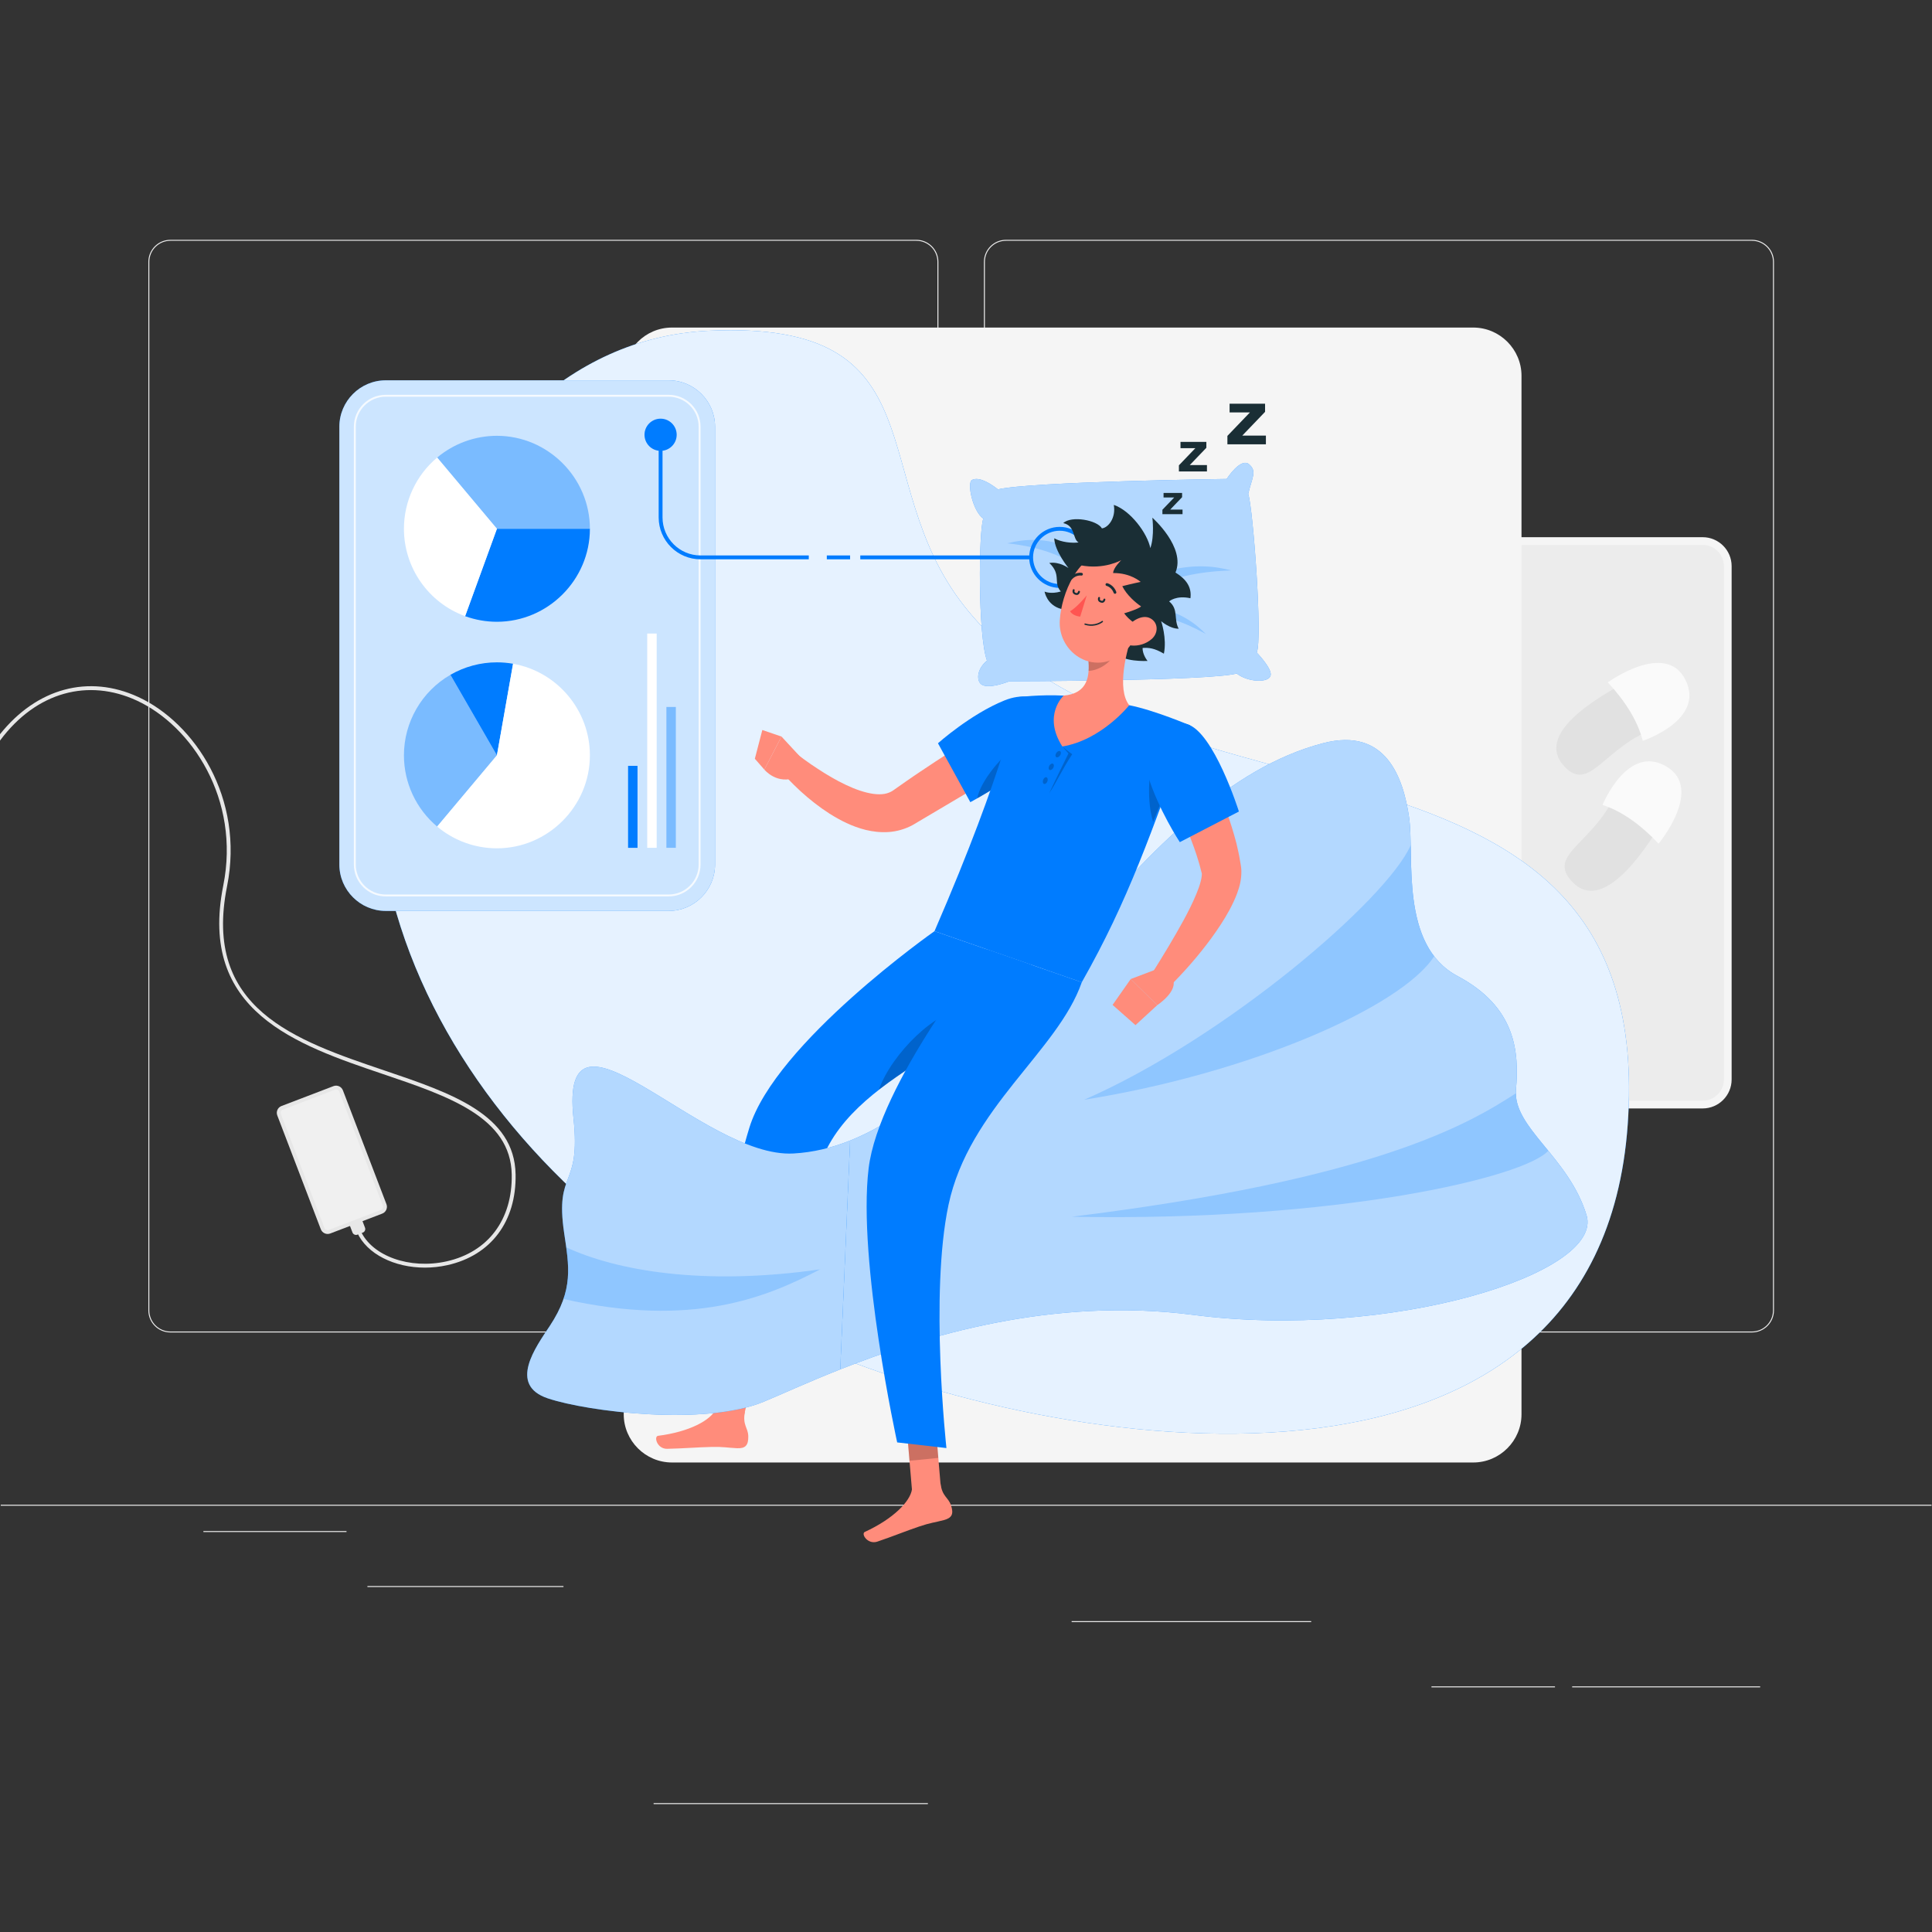 <?xml version="1.0" encoding="UTF-8" standalone="no"?>
<svg
   xmlns:dc="http://purl.org/dc/elements/1.1/"
   xmlns:cc="http://creativecommons.org/ns#"
   xmlns:rdf="http://www.w3.org/1999/02/22-rdf-syntax-ns#"
   xmlns:svg="http://www.w3.org/2000/svg"
   xmlns="http://www.w3.org/2000/svg"
   viewBox="0 0 666.667 666.667"
   height="666.667"
   width="666.667"
   xml:space="preserve"
   id="svg2"
   version="1.1"><rect x="0" y="0" width="666.667" height="666.667" fill="#333333" stroke="none"/><defs
     id="defs6"><clipPath
       id="clipPath32"
       clipPathUnits="userSpaceOnUse"><path
         id="path30"
         d="M 0,500 H 500 V 0 H 0 Z" /></clipPath><clipPath
       id="clipPath92"
       clipPathUnits="userSpaceOnUse"><path
         id="path90"
         d="M 0,500 H 500 V 0 H 0 Z" /></clipPath><clipPath
       id="clipPath104"
       clipPathUnits="userSpaceOnUse"><path
         id="path102"
         d="M 97.36,414.646 H 421.693 V 128.995 H 97.36 Z" /></clipPath><clipPath
       id="clipPath120"
       clipPathUnits="userSpaceOnUse"><path
         id="path118"
         d="M 0,500 H 500 V 0 H 0 Z" /></clipPath><clipPath
       id="clipPath132"
       clipPathUnits="userSpaceOnUse"><path
         id="path130"
         d="m 251.11,380.316 h 77.839 V 322.507 H 251.11 Z" /></clipPath><clipPath
       id="clipPath148"
       clipPathUnits="userSpaceOnUse"><path
         id="path146"
         d="m 260.746,360.366 h 19.817 v -7.329 h -19.817 z" /></clipPath><clipPath
       id="clipPath164"
       clipPathUnits="userSpaceOnUse"><path
         id="path162"
         d="m 298.882,353.523 h 19.853 v -5.069 h -19.853 z" /></clipPath><clipPath
       id="clipPath180"
       clipPathUnits="userSpaceOnUse"><path
         id="path178"
         d="m 297.431,343.374 h 14.727 v -7.375 h -14.727 z" /></clipPath><clipPath
       id="clipPath200"
       clipPathUnits="userSpaceOnUse"><path
         id="path198"
         d="M 217.503,308.553 H 410.964 V 145.645 H 217.503 Z" /></clipPath><clipPath
       id="clipPath216"
       clipPathUnits="userSpaceOnUse"><path
         id="path214"
         d="m 280.66,281.325 h 90.591 V 215.444 H 280.66 Z" /></clipPath><clipPath
       id="clipPath232"
       clipPathUnits="userSpaceOnUse"><path
         id="path230"
         d="M 277.458,217.097 H 400.786 V 185.052 H 277.458 Z" /></clipPath><clipPath
       id="clipPath268"
       clipPathUnits="userSpaceOnUse"><path
         id="path266"
         d="M 252.984,308.133 H 266.32 V 293.479 H 252.984 Z" /></clipPath><clipPath
       id="clipPath292"
       clipPathUnits="userSpaceOnUse"><path
         id="path290"
         d="m 186.91,148.253 h 8.404 v -7.234 h -8.404 z" /></clipPath><clipPath
       id="clipPath316"
       clipPathUnits="userSpaceOnUse"><path
         id="path314"
         d="m 234.944,127.805 h 7.956 v -5.823 h -7.956 z" /></clipPath><clipPath
       id="clipPath336"
       clipPathUnits="userSpaceOnUse"><path
         id="path334"
         d="m 297.444,302.827 h 4.589 v -15.465 h -4.589 z" /></clipPath><clipPath
       id="clipPath360"
       clipPathUnits="userSpaceOnUse"><path
         id="path358"
         d="m 273.222,305.722 h 1.409 v -1.655 h -1.409 z" /></clipPath><clipPath
       id="clipPath376"
       clipPathUnits="userSpaceOnUse"><path
         id="path374"
         d="m 271.454,302.47 h 1.362 v -1.693 h -1.362 z" /></clipPath><clipPath
       id="clipPath392"
       clipPathUnits="userSpaceOnUse"><path
         id="path390"
         d="m 269.945,298.935 h 1.272 v -1.762 h -1.272 z" /></clipPath><clipPath
       id="clipPath408"
       clipPathUnits="userSpaceOnUse"><path
         id="path406"
         d="m 271.585,306.889 h 5.973 V 294.75 h -5.973 z" /></clipPath><clipPath
       id="clipPath424"
       clipPathUnits="userSpaceOnUse"><path
         id="path422"
         d="m 281.714,333.919 h 6.98 v -7.447 h -6.98 z" /></clipPath><clipPath
       id="clipPath456"
       clipPathUnits="userSpaceOnUse"><path
         id="path454"
         d="m 227.498,238.633 h 24.383 v -20.621 h -24.383 z" /></clipPath><clipPath
       id="clipPath532"
       clipPathUnits="userSpaceOnUse"><path
         id="path530"
         d="m 136.474,224.018 h 83.586 v -90.17 h -83.586 z" /></clipPath><clipPath
       id="clipPath548"
       clipPathUnits="userSpaceOnUse"><path
         id="path546"
         d="m 145.877,177.231 h 66.418 v -16.415 h -66.418 z" /></clipPath><clipPath
       id="clipPath564"
       clipPathUnits="userSpaceOnUse"><path
         id="path562"
         d="M 0,500 H 500 V 0 H 0 Z" /></clipPath><clipPath
       id="clipPath576"
       clipPathUnits="userSpaceOnUse"><path
         id="path574"
         d="M 87.85,401.675 H 185.099 V 264.322 H 87.85 Z" /></clipPath><clipPath
       id="clipPath592"
       clipPathUnits="userSpaceOnUse"><path
         id="path590"
         d="M 91.6,397.925 H 181.349 V 268.072 H 91.6 Z" /></clipPath><clipPath
       id="clipPath624"
       clipPathUnits="userSpaceOnUse"><path
         id="path622"
         d="m 113.162,387.311 h 39.542 v -24.07 h -39.542 z" /></clipPath><clipPath
       id="clipPath648"
       clipPathUnits="userSpaceOnUse"><path
         id="path646"
         d="m 104.564,325.443 h 24.07 v -39.284 h -24.07 z" /></clipPath><clipPath
       id="clipPath672"
       clipPathUnits="userSpaceOnUse"><path
         id="path670"
         d="m 172.506,317.125 h 2.445 v -36.472 h -2.445 z" /></clipPath></defs><g
     transform="matrix(1.333,0,0,-1.333,0,666.667)"
     id="g10"><path
       id="path12"
       style="fill:#ececec;fill-opacity:1;fill-rule:nonzero;stroke:none"
       d="M 0.196,110.352 H 500 v 0.25 H 0.196 Z" /><path
       id="path14"
       style="fill:#ececec;fill-opacity:1;fill-rule:nonzero;stroke:none"
       d="m 52.655,103.541 h 37.041 v 0.25 H 52.655 Z" /><path
       id="path16"
       style="fill:#ececec;fill-opacity:1;fill-rule:nonzero;stroke:none"
       d="m 169.196,33.111 h 71 v 0.25 h -71 z" /><path
       id="path18"
       style="fill:#ececec;fill-opacity:1;fill-rule:nonzero;stroke:none"
       d="m 95.112,89.306 h 50.751 v 0.249 H 95.112 Z" /><path
       id="path20"
       style="fill:#ececec;fill-opacity:1;fill-rule:nonzero;stroke:none"
       d="m 406.975,63.334 h 48.667 v 0.249 h -48.667 z" /><path
       id="path22"
       style="fill:#ececec;fill-opacity:1;fill-rule:nonzero;stroke:none"
       d="m 370.557,63.334 h 31.971 v 0.249 h -31.971 z" /><path
       id="path24"
       style="fill:#ececec;fill-opacity:1;fill-rule:nonzero;stroke:none"
       d="m 277.41,80.222 h 62.009 v 0.25 H 277.41 Z" /><g
       id="g26"><g
         clip-path="url(#clipPath32)"
         id="g28"><g
           transform="translate(44.111,437.797)"
           id="g34"><path
             id="path36"
             style="fill:#ececec;fill-opacity:1;fill-rule:nonzero;stroke:none"
             d="m 0,0 c -3.01,0 -5.458,-2.448 -5.458,-5.458 v -271.431 c 0,-3.01 2.448,-5.458 5.458,-5.458 h 193.099 c 3.008,0 5.457,2.448 5.457,5.458 V -5.458 c 0,3.01 -2.449,5.458 -5.457,5.458 z M 193.099,-282.597 H 0 c -3.147,0 -5.708,2.56 -5.708,5.708 V -5.458 c 0,3.147 2.561,5.708 5.708,5.708 h 193.099 c 3.146,0 5.707,-2.561 5.707,-5.708 v -271.431 c 0,-3.148 -2.561,-5.708 -5.707,-5.708" /></g><g
           transform="translate(260.408,437.797)"
           id="g38"><path
             id="path40"
             style="fill:#ececec;fill-opacity:1;fill-rule:nonzero;stroke:none"
             d="m 0,0 c -3.009,0 -5.457,-2.448 -5.457,-5.458 v -271.431 c 0,-3.01 2.448,-5.458 5.457,-5.458 h 193.099 c 3.009,0 5.458,2.448 5.458,5.458 V -5.458 c 0,3.01 -2.449,5.458 -5.458,5.458 z M 193.099,-282.597 H 0 c -3.146,0 -5.707,2.56 -5.707,5.708 V -5.458 c 0,3.147 2.561,5.708 5.707,5.708 h 193.099 c 3.147,0 5.708,-2.561 5.708,-5.708 v -271.431 c 0,-3.148 -2.561,-5.708 -5.708,-5.708" /></g><g
           transform="translate(440.763,214.188)"
           id="g42"><path
             id="path44"
             style="fill:#ececec;fill-opacity:1;fill-rule:nonzero;stroke:none"
             d="m 0,0 h -113.559 c -3.572,0 -6.495,2.922 -6.495,6.494 v 132.888 c 0,3.572 2.923,6.494 6.495,6.494 H 0 c 3.572,0 6.494,-2.922 6.494,-6.494 V 6.494 C 6.494,2.922 3.572,0 0,0" /></g><g
           transform="translate(327.203,359.065)"
           id="g46"><path
             id="path48"
             style="fill:#f5f5f5;fill-opacity:1;fill-rule:nonzero;stroke:none"
             d="m 0,0 c -3.029,0 -5.494,-2.465 -5.494,-5.494 v -132.888 c 0,-3.03 2.465,-5.494 5.494,-5.494 h 113.559 c 3.03,0 5.495,2.464 5.495,5.494 V -5.494 c 0,3.029 -2.465,5.494 -5.495,5.494 z M 113.559,-145.876 H 0 c -4.132,0 -7.494,3.361 -7.494,7.494 V -5.494 C -7.494,-1.362 -4.132,2 0,2 h 113.559 c 4.133,0 7.495,-3.362 7.495,-7.494 v -132.888 c 0,-4.133 -3.362,-7.494 -7.495,-7.494" /></g><g
           transform="translate(85.489,180.818)"
           id="g50"><path
             id="path52"
             style="fill:#e7e7e7;fill-opacity:1;fill-rule:nonzero;stroke:none"
             d="m 0,0 13.46,5.147 c 0.97,0.372 1.46,1.469 1.089,2.439 L 3.277,37.061 c -0.371,0.97 -1.468,1.46 -2.439,1.089 l -13.459,-5.148 c -0.971,-0.371 -1.461,-1.468 -1.09,-2.439 L -2.439,1.09 C -2.068,0.119 -0.97,-0.371 0,0" /></g><g
           transform="translate(92.515,180.513)"
           id="g54"><path
             id="path56"
             style="fill:#e7e7e7;fill-opacity:1;fill-rule:nonzero;stroke:none"
             d="M 0,0 1.403,0.537 C 1.909,0.73 2.164,1.302 1.971,1.808 L 0.501,5.651 C 0.307,6.157 -0.264,6.413 -0.77,6.219 L -2.173,5.683 C -2.679,5.489 -2.934,4.917 -2.741,4.412 l 1.47,-3.844 C -1.077,0.062 -0.506,-0.193 0,0" /></g><g
           transform="translate(84.92,181.7)"
           id="g58"><path
             id="path60"
             style="fill:#f0f0f0;fill-opacity:1;fill-rule:nonzero;stroke:none"
             d="m 0,0 c 0.072,0.008 0.143,0.025 0.211,0.052 l 13.46,5.147 c 0.458,0.176 0.688,0.69 0.513,1.148 L 2.912,35.821 C 2.768,36.195 2.375,36.433 1.975,36.386 1.903,36.377 1.833,36.36 1.764,36.333 l -13.46,-5.147 c -0.458,-0.175 -0.687,-0.69 -0.513,-1.148 L -0.937,0.565 C -0.793,0.19 -0.4,-0.047 0,0" /></g><g
           transform="translate(99.52,223.016)"
           id="g62"><path
             id="path64"
             style="fill:#e7e7e7;fill-opacity:1;fill-rule:nonzero;stroke:none"
             d="m 0,0 c -23.155,7.838 -47.099,15.944 -40.746,47.667 4.576,22.851 -8.421,42.307 -22.972,49.012 -12.881,5.937 -26.262,2.289 -35.803,-9.637 v -1.643 c 9.473,12.748 22.951,16.101 35.384,10.372 14.204,-6.545 26.887,-25.56 22.411,-47.907 -6.526,-32.586 18.939,-41.206 41.405,-48.811 16.977,-5.747 33.013,-11.176 33.27,-25.987 0.202,-11.666 -6.097,-20.068 -16.851,-22.475 -9.531,-2.131 -19.313,1.347 -22.273,7.922 l -0.912,-0.41 c 2.531,-5.623 9.672,-9.134 17.56,-9.134 1.922,0 3.888,0.209 5.843,0.646 11.252,2.518 17.844,11.292 17.633,23.468 C 33.68,-11.401 17.32,-5.863 0,0" /></g><g
           transform="translate(381.373,121.539)"
           id="g66"><path
             id="path68"
             style="fill:#f5f5f5;fill-opacity:1;fill-rule:nonzero;stroke:none"
             d="m 0,0 h -207.425 c -6.869,0 -12.49,5.62 -12.49,12.49 v 268.814 c 0,6.87 5.621,12.49 12.49,12.49 H 0 c 6.869,0 12.49,-5.62 12.49,-12.49 V 12.49 C 12.49,5.62 6.869,0 0,0" /></g><g
           transform="translate(423.277,324.728)"
           id="g70"><path
             id="path72"
             style="fill:#e1e1e1;fill-opacity:1;fill-rule:nonzero;stroke:none"
             d="m 0,0 c -11.77,-5.825 -25.401,-14.934 -18.581,-22.706 6.82,-7.772 10.452,5.105 24.346,9.753 C 11.949,-10.884 8.207,4.061 0,0" /></g><g
           transform="translate(416.212,323.487)"
           id="g74"><path
             id="path76"
             style="fill:#fafafa;fill-opacity:1;fill-rule:nonzero;stroke:none"
             d="m 0,0 c 4.591,-4.977 7.735,-10.017 9.046,-15.136 0,0 16.167,5.334 11.082,15.706 C 15.042,10.942 0,0 0,0" /></g><g
           transform="translate(431.055,288.707)"
           id="g78"><path
             id="path80"
             style="fill:#e1e1e1;fill-opacity:1;fill-rule:nonzero;stroke:none"
             d="m 0,0 c -6.586,-11.361 -16.572,-24.363 -23.879,-17.047 -7.306,7.316 5.782,10.093 11.333,23.651 C -10.075,12.639 4.592,7.922 0,0" /></g><g
           transform="translate(429.351,281.739)"
           id="g82"><path
             id="path84"
             style="fill:#fafafa;fill-opacity:1;fill-rule:nonzero;stroke:none"
             d="m 0,0 c -4.664,4.908 -9.486,8.378 -14.509,10.022 0,0 6.387,15.781 16.402,10.025 C 11.908,14.29 0,0 0,0" /></g></g></g><g
       id="g86"><g
         clip-path="url(#clipPath92)"
         id="g88"><g
           transform="translate(249.68,343.14)"
           id="g94"><path
             id="path96"
             style="fill:#007cff;fill-opacity:1;fill-rule:nonzero;stroke:none"
             d="m 0,0 c 49.142,-62.176 179.516,-23.563 171.674,-134.158 -7.513,-105.966 -146.459,-86.059 -213.615,-56.228 -77.861,34.587 -134.301,113.921 -100.254,197.633 13.149,32.33 38.308,62.433 76.202,64.132 C -5.45,74.093 -26.048,32.957 0,0" /></g><g
           id="g98"><g
             id="g100" /><g
             id="g112"><g
               style="opacity:0.9"
               id="g110"
               clip-path="url(#clipPath104)"><g
                 id="g108"
                 transform="translate(249.68,343.14)"><path
                   id="path106"
                   style="fill:#ffffff;fill-opacity:1;fill-rule:nonzero;stroke:none"
                   d="m 0,0 c 49.142,-62.176 179.516,-23.563 171.674,-134.158 -7.513,-105.966 -146.459,-86.059 -213.615,-56.228 -77.861,34.587 -134.301,113.921 -100.254,197.633 13.149,32.33 38.308,62.433 76.202,64.132 C -5.45,74.093 -26.048,32.957 0,0" /></g></g></g></g></g></g><g
       id="g114"><g
         clip-path="url(#clipPath120)"
         id="g116"><g
           transform="translate(325.322,331.209)"
           id="g122"><path
             id="path124"
             style="fill:#007cff;fill-opacity:1;fill-rule:nonzero;stroke:none"
             d="m 0,0 c 1.535,3.428 -0.914,37.198 -2.2,41.064 0.944,4.149 2.368,5.853 0.203,7.679 -2.165,1.826 -5.786,-3.808 -5.786,-3.808 0,0 -50.773,-0.69 -59.196,-2.7 -3.003,2.332 -5.343,3.17 -6.743,2.421 -1.321,-0.706 0.155,-8.022 2.942,-9.999 -1.208,-3.068 -1.439,-30.199 0.958,-36.761 -2.528,-2.038 -2.756,-4.872 -1.65,-5.979 1.697,-1.698 7.436,0.64 7.436,0.64 0,0 51.463,0.071 58.853,2.005 2.836,-2.246 8.341,-2.543 8.785,-0.455 C 3.984,-4.096 0,0 0,0" /></g><g
           id="g126"><g
             id="g128" /><g
             id="g140"><g
               style="opacity:0.7"
               id="g138"
               clip-path="url(#clipPath132)"><g
                 id="g136"
                 transform="translate(325.322,331.209)"><path
                   id="path134"
                   style="fill:#ffffff;fill-opacity:1;fill-rule:nonzero;stroke:none"
                   d="m 0,0 c 1.535,3.428 -0.914,37.198 -2.2,41.064 0.944,4.149 2.368,5.853 0.203,7.679 -2.165,1.826 -5.786,-3.808 -5.786,-3.808 0,0 -50.773,-0.69 -59.196,-2.7 -3.003,2.332 -5.343,3.17 -6.743,2.421 -1.321,-0.706 0.155,-8.022 2.942,-9.999 -1.208,-3.068 -1.439,-30.199 0.958,-36.761 -2.528,-2.038 -2.756,-4.872 -1.65,-5.979 1.697,-1.698 7.436,0.64 7.436,0.64 0,0 51.463,0.071 58.853,2.005 2.836,-2.246 8.341,-2.543 8.785,-0.455 C 3.984,-4.096 0,0 0,0" /></g></g></g></g><g
           id="g142"><g
             id="g144" /><g
             id="g156"><g
               style="opacity:0.2"
               id="g154"
               clip-path="url(#clipPath148)"><g
                 id="g152"
                 transform="translate(279.383,353.037)"><path
                   id="path150"
                   style="fill:#007cff;fill-opacity:1;fill-rule:nonzero;stroke:none"
                   d="M 0,0 C 0.153,1.391 0.379,2.588 1.18,3.826 -7.95,8.437 -14.05,7.548 -18.637,6.444 -9.521,5.493 -3.311,2.68 0,0" /></g></g></g></g><g
           id="g158"><g
             id="g160" /><g
             id="g172"><g
               style="opacity:0.2"
               id="g170"
               clip-path="url(#clipPath164)"><g
                 id="g168"
                 transform="translate(299.433,348.454)"><path
                   id="path166"
                   style="fill:#007cff;fill-opacity:1;fill-rule:nonzero;stroke:none"
                   d="M 0,0 C 0.07,1.078 0.038,2.011 -0.551,3.004 9.134,6.088 14.977,5.092 19.302,4.008 10.209,3.741 3.672,1.893 0,0" /></g></g></g></g><g
           id="g174"><g
             id="g176" /><g
             id="g188"><g
               style="opacity:0.2"
               id="g186"
               clip-path="url(#clipPath180)"><g
                 id="g184"
                 transform="translate(297.431,341.111)"><path
                   id="path182"
                   style="fill:#007cff;fill-opacity:1;fill-rule:nonzero;stroke:none"
                   d="M 0,0 C 0.485,0.704 0.842,1.35 0.845,2.263 8.67,0.426 12.231,-2.621 14.727,-5.111 8.448,-1.603 3.261,-0.205 0,0" /></g></g></g></g><g
           transform="translate(410.696,185.557)"
           id="g190"><path
             id="path192"
             style="fill:#007cff;fill-opacity:1;fill-rule:nonzero;stroke:none"
             d="m 0,0 c -4.596,15.121 -19.116,22.641 -18.268,32.48 0.848,9.84 -0.016,21.386 -15.117,29.416 -15.102,8.029 -11.082,31.016 -12.556,41.135 -1.474,10.118 -5.933,23.405 -22.266,19.15 -48.936,-12.747 -80.453,-86.1 -122.429,-102.863 l -2.557,-59.23 c 21.623,8.558 54.898,18.837 91.269,14.118 C -50.931,-32.412 4.596,-15.122 0,0" /></g><g
           id="g194"><g
             id="g196" /><g
             id="g208"><g
               style="opacity:0.7"
               id="g206"
               clip-path="url(#clipPath200)"><g
                 id="g204"
                 transform="translate(410.696,185.557)"><path
                   id="path202"
                   style="fill:#ffffff;fill-opacity:1;fill-rule:nonzero;stroke:none"
                   d="m 0,0 c -4.596,15.121 -19.116,22.641 -18.268,32.48 0.848,9.84 -0.016,21.386 -15.117,29.416 -15.102,8.029 -11.082,31.016 -12.556,41.135 -1.474,10.118 -5.933,23.405 -22.266,19.15 -48.936,-12.747 -80.453,-86.1 -122.429,-102.863 l -2.557,-59.23 c 21.623,8.558 54.898,18.837 91.269,14.118 C -50.931,-32.412 4.596,-15.122 0,0" /></g></g></g></g><g
           id="g210"><g
             id="g212" /><g
             id="g224"><g
               style="opacity:0.2"
               id="g222"
               clip-path="url(#clipPath216)"><g
                 id="g220"
                 transform="translate(371.25,252.568)"><path
                   id="path218"
                   style="fill:#007cff;fill-opacity:1;fill-rule:nonzero;stroke:none"
                   d="M 0,0 V 0.01 C -6,7.809 -5.902,19.788 -6.07,28.757 -12.234,14.728 -53.893,-21.077 -90.59,-37.125 -47.58,-30.282 -8.447,-13.103 0,0" /></g></g></g></g><g
           id="g226"><g
             id="g228" /><g
             id="g240"><g
               style="opacity:0.2"
               id="g238"
               clip-path="url(#clipPath232)"><g
                 id="g236"
                 transform="translate(392.393,217.097)"><path
                   id="path234"
                   style="fill:#007cff;fill-opacity:1;fill-rule:nonzero;stroke:none"
                   d="M 0,0 C -12.486,-8.107 -36.64,-22.263 -114.935,-31.941 -45.788,-33.259 2.388,-21.661 8.393,-14.862 4.035,-9.526 0.057,-5.039 0,0" /></g></g></g></g><g
           transform="translate(274.319,362.735)"
           id="g242"><path
             id="path244"
             style="fill:#007cff;fill-opacity:1;fill-rule:nonzero;stroke:none"
             d="m 0,0 c -3.802,0 -6.895,-3.093 -6.895,-6.895 0,-3.802 3.093,-6.895 6.895,-6.895 3.802,0 6.895,3.093 6.895,6.895 C 6.895,-3.093 3.802,0 0,0 m 0,-14.79 c -4.353,0 -7.895,3.541 -7.895,7.895 C -7.895,-2.542 -4.353,1 0,1 4.354,1 7.895,-2.542 7.895,-6.895 7.895,-11.249 4.354,-14.79 0,-14.79" /></g><g
           transform="translate(191.479,128.622)"
           id="g246"><path
             id="path248"
             style="fill:#ff8c7b;fill-opacity:1;fill-rule:nonzero;stroke:none"
             d="m 0,0 -7.127,2.474 3.832,17.162 7.127,-2.473 z" /></g><g
           transform="translate(193.703,128.296)"
           id="g250"><path
             id="path252"
             style="fill:#ff8c7b;fill-opacity:1;fill-rule:nonzero;stroke:none"
             d="m 0,0 c -0.04,2.344 -1.539,2.794 -0.877,6.359 0,0 -6.175,3.401 -7.542,0.616 -1.366,-2.785 -6.755,-5.78 -14.932,-6.826 -1.144,-0.146 -0.303,-3.421 2.368,-3.364 4.417,0.094 7.666,0.402 11.433,0.483 3.221,0.068 4.07,-0.208 6.632,-0.328 C -0.779,-3.159 0.04,-2.355 0,0" /></g><g
           transform="translate(266.914,304.872)"
           id="g254"><path
             id="path256"
             style="fill:#ff8c7b;fill-opacity:1;fill-rule:nonzero;stroke:none"
             d="m 0,0 c -5.012,-3.096 -10.09,-6.152 -15.174,-9.15 l -15.446,-9.149 c -1.964,-1.08 -4.182,-1.696 -6.281,-1.832 -2.105,-0.143 -4.075,0.112 -5.883,0.542 -3.611,0.9 -6.624,2.48 -9.383,4.209 -2.746,1.758 -5.223,3.729 -7.532,5.833 -1.154,1.053 -2.253,2.154 -3.328,3.271 -1.086,1.128 -2.089,2.241 -3.122,3.52 l 4.061,3.948 c 2.173,-1.7 4.529,-3.461 6.897,-4.978 2.364,-1.551 4.779,-2.972 7.21,-4.12 2.415,-1.155 4.889,-2.024 7.101,-2.337 1.099,-0.153 2.117,-0.154 2.97,-0.002 0.852,0.166 1.531,0.439 2.138,0.845 l 3.45,2.423 c 1.23,0.865 2.475,1.694 3.716,2.533 2.483,1.669 4.976,3.314 7.489,4.923 5.02,3.232 10.085,6.342 15.259,9.341 z" /></g><g
           transform="translate(271.998,308.63)"
           id="g258"><path
             id="path260"
             style="fill:#007cff;fill-opacity:1;fill-rule:nonzero;stroke:none"
             d="m 0,0 c -2.879,-6.613 -20.814,-16.155 -20.814,-16.155 l -8.378,15.244 c 0,0 8.426,7.541 17.215,11.09 C -3.094,13.767 3.16,7.257 0,0" /></g><g
           id="g262"><g
             id="g264" /><g
             id="g276"><g
               style="opacity:0.2"
               id="g274"
               clip-path="url(#clipPath268)"><g
                 id="g272"
                 transform="translate(264.242,307.793)"><path
                   id="path270"
                   style="fill:#000000;fill-opacity:1;fill-rule:nonzero;stroke:none"
                   d="m 0,0 c -4.73,-2.871 -10.497,-9.94 -11.258,-14.315 2.834,1.603 8.482,4.943 12.96,8.515 C 2.369,-1.827 2.345,1.42 0,0" /></g></g></g></g><g
           transform="translate(207.91,303.4)"
           id="g278"><path
             id="path280"
             style="fill:#ff8c7b;fill-opacity:1;fill-rule:nonzero;stroke:none"
             d="m 0,0 -5.607,6.053 -4.444,-8.551 c 0,0 3.328,-4.102 8.377,-1.936 z" /></g><g
           transform="translate(197.336,311.152)"
           id="g282"><path
             id="path284"
             style="fill:#ff8c7b;fill-opacity:1;fill-rule:nonzero;stroke:none"
             d="m 0,0 -1.934,-7.439 2.457,-2.811 4.444,8.551 z" /></g><g
           id="g286"><g
             id="g288" /><g
             id="g300"><g
               style="opacity:0.2"
               id="g298"
               clip-path="url(#clipPath292)"><g
                 id="g296"
                 transform="translate(188.184,148.252)"><path
                   id="path294"
                   style="fill:#000000;fill-opacity:1;fill-rule:nonzero;stroke:none"
                   d="M 0,0 -1.274,-5.702 6.067,-7.233 7.13,-2.474 Z" /></g></g></g></g><g
           transform="translate(243.97,110.063)"
           id="g302"><path
             id="path304"
             style="fill:#ff8c7b;fill-opacity:1;fill-rule:nonzero;stroke:none"
             d="m 0,0 -7.541,0.224 -1.487,17.522 7.541,-0.224 z" /></g><g
           transform="translate(246.19,110.418)"
           id="g306"><path
             id="path308"
             style="fill:#ff8c7b;fill-opacity:1;fill-rule:nonzero;stroke:none"
             d="m 0,0 c -0.741,2.225 -2.306,2.205 -2.742,5.805 0,0 -6.911,1.393 -7.38,-1.673 -0.469,-3.067 -4.713,-7.539 -12.201,-10.986 -1.048,-0.483 0.736,-3.356 3.267,-2.501 4.187,1.414 7.194,2.681 10.763,3.887 3.053,1.031 3.946,1.021 6.426,1.675 C 0.203,-3.247 0.744,-2.234 0,0" /></g><g
           id="g310"><g
             id="g312" /><g
             id="g324"><g
               style="opacity:0.2"
               id="g322"
               clip-path="url(#clipPath316)"><g
                 id="g320"
                 transform="translate(234.944,127.805)"><path
                   id="path318"
                   style="fill:#000000;fill-opacity:1;fill-rule:nonzero;stroke:none"
                   d="m 0,0 0.493,-5.822 7.463,0.739 -0.412,4.858 z" /></g></g></g></g><g
           transform="translate(263.556,319.666)"
           id="g326"><path
             id="path328"
             style="fill:#007cff;fill-opacity:1;fill-rule:nonzero;stroke:none"
             d="m 0,0 c 0,0 -3.018,-17.614 -21.646,-60.586 11.486,-3.986 32.532,-11.289 38.121,-13.229 12.132,21.388 17.923,38.472 28.063,66.483 0,0 -9.306,3.968 -15.781,5.237 C 23.691,-1.102 16.329,0.143 11.785,0.39 5.793,0.717 0,0 0,0" /></g><g
           id="g330"><g
             id="g332" /><g
             id="g344"><g
               style="opacity:0.2"
               id="g342"
               clip-path="url(#clipPath336)"><g
                 id="g340"
                 transform="translate(298.118,302.827)"><path
                   id="path338"
                   style="fill:#000000;fill-opacity:1;fill-rule:nonzero;stroke:none"
                   d="m 0,0 c 0,0 -1.743,-8.457 0.38,-15.465 1.179,2.832 2.359,5.754 3.535,8.774 z" /></g></g></g></g><g
           transform="translate(274.612,347.013)"
           id="g346"><path
             id="path348"
             style="fill:#1a2e35;fill-opacity:1;fill-rule:nonzero;stroke:none"
             d="m 0,0 c -2.07,2.328 0.243,4.306 -2.985,7.381 2.645,0.425 4.972,-1.319 4.972,-1.319 0,0 -3.603,4.397 -3.691,7.704 1.843,-1.038 4.623,-1.286 6.288,-1.076 -1.606,0.958 -0.772,4.312 -3.959,5.014 2.121,1.992 8.803,0.774 10.011,-1.369 1.592,0.162 3.678,2.659 3.074,6.078 4.339,-1.478 8.701,-7.36 9.458,-11.186 1.128,3.174 0.522,7.878 0.522,7.878 0,0 8.712,-7.676 5.99,-14.197 2.83,-1.764 4.233,-3.814 3.867,-6.658 -3.737,0.82 -5.51,-0.816 -5.51,-0.816 2.512,-2.08 1.117,-4.633 2.472,-7.07 -2.294,-0.028 -4.538,1.949 -4.538,1.949 0,0 1.529,-4.436 0.705,-8.415 -2.469,1.453 -3.932,1.588 -5.508,1.48 -0.057,-1.749 1.28,-3.356 1.28,-3.356 0,0 -6.748,-0.383 -8.245,2.294 -1.497,2.678 -10.237,10.168 -14.043,11.141 -3.806,0.973 -4.371,4.515 -4.371,4.515 0,0 1.596,-0.741 4.211,0.028" /></g><g
           transform="translate(293.43,336.927)"
           id="g350"><path
             id="path352"
             style="fill:#ff8c7b;fill-opacity:1;fill-rule:nonzero;stroke:none"
             d="m 0,0 c -1.87,-5.304 -4.404,-15.153 -1.117,-19.356 0,0 -7.135,-9.018 -17.31,-10.682 -5.195,8.111 0.338,13.167 0.338,13.167 6.302,0.562 6.807,5.103 6.368,9.501 z" /></g><g
           id="g354"><g
             id="g356" /><g
             id="g368"><g
               style="opacity:0.2"
               id="g366"
               clip-path="url(#clipPath360)"><g
                 id="g364"
                 transform="translate(274.41,304.568)"><path
                   id="path362"
                   style="fill:#000000;fill-opacity:1;fill-rule:nonzero;stroke:none"
                   d="m 0,0 c -0.283,-0.42 -0.729,-0.614 -0.996,-0.434 -0.267,0.18 -0.254,0.666 0.029,1.086 0.283,0.42 0.729,0.614 0.996,0.434 C 0.296,0.906 0.283,0.419 0,0" /></g></g></g></g><g
           id="g370"><g
             id="g372" /><g
             id="g384"><g
               style="opacity:0.2"
               id="g382"
               clip-path="url(#clipPath376)"><g
                 id="g380"
                 transform="translate(272.641,301.334)"><path
                   id="path378"
                   style="fill:#000000;fill-opacity:1;fill-rule:nonzero;stroke:none"
                   d="m 0,0 c -0.252,-0.439 -0.682,-0.666 -0.962,-0.505 -0.28,0.16 -0.302,0.646 -0.05,1.085 C -0.76,1.02 -0.33,1.246 -0.05,1.085 0.229,0.925 0.252,0.439 0,0" /></g></g></g></g><g
           id="g386"><g
             id="g388" /><g
             id="g400"><g
               style="opacity:0.2"
               id="g398"
               clip-path="url(#clipPath392)"><g
                 id="g396"
                 transform="translate(271.126,297.845)"><path
                   id="path394"
                   style="fill:#000000;fill-opacity:1;fill-rule:nonzero;stroke:none"
                   d="m 0,0 c -0.181,-0.473 -0.572,-0.762 -0.873,-0.647 -0.301,0.116 -0.398,0.592 -0.216,1.065 0.181,0.473 0.572,0.762 0.873,0.647 C 0.085,0.949 0.181,0.473 0,0" /></g></g></g></g><g
           id="g402"><g
             id="g404" /><g
             id="g416"><g
               style="opacity:0.2"
               id="g414"
               clip-path="url(#clipPath408)"><g
                 id="g412"
                 transform="translate(275.002,306.889)"><path
                   id="path410"
                   style="fill:#000000;fill-opacity:1;fill-rule:nonzero;stroke:none"
                   d="m 0,0 1.583,-1.805 c 0,0 -3.5,-7.084 -5,-10.334 1.987,3.019 3.305,6.07 5.972,10.145 C 1.805,-1.527 0,0 0,0" /></g></g></g></g><g
           id="g418"><g
             id="g420" /><g
             id="g432"><g
               style="opacity:0.2"
               id="g430"
               clip-path="url(#clipPath424)"><g
                 id="g428"
                 transform="translate(288.651,333.919)"><path
                   id="path426"
                   style="fill:#000000;fill-opacity:1;fill-rule:nonzero;stroke:none"
                   d="m 0,0 -6.937,-4.358 c 0.108,-1.041 0.156,-2.089 0.082,-3.089 2.376,-0.005 5.945,2.081 6.549,4.481 C -0.005,-1.77 0.115,-0.595 0,0" /></g></g></g></g><g
           transform="translate(297.342,343.586)"
           id="g434"><path
             id="path436"
             style="fill:#ff8c7b;fill-opacity:1;fill-rule:nonzero;stroke:none"
             d="m 0,0 c -2.634,-7.008 -3.819,-11.244 -8.554,-13.802 -7.122,-3.847 -14.934,2.134 -14.447,9.788 0.438,6.889 4.672,17.193 12.538,17.888 C -2.714,14.557 2.634,7.009 0,0" /></g><g
           transform="translate(297.169,338.129)"
           id="g438"><path
             id="path440"
             style="fill:#1a2e35;fill-opacity:1;fill-rule:nonzero;stroke:none"
             d="m 0,0 c -3.373,-0.747 -6.166,3.226 -6.166,3.226 0,0 3.611,1.049 4.388,1.79 -1.329,0.899 -3.708,2.883 -4.874,5.241 2.619,0.674 4.754,1.105 4.754,1.105 0,0 -2.557,2.349 -7.12,2.291 0.009,1.335 2.108,3.347 2.108,3.347 0,0 -4.432,-2.567 -10.616,-1.323 -6.185,1.244 2.985,6.197 8.51,5.763 C -3.49,21.006 4.303,17.682 3.829,12.477 5.248,9.627 2.497,2.18 0,0" /></g><g
           transform="translate(298.148,334.721)"
           id="g442"><path
             id="path444"
             style="fill:#ff8c7b;fill-opacity:1;fill-rule:nonzero;stroke:none"
             d="M 0,0 C -1.518,-1.331 -3.509,-1.836 -5.163,-1.701 -7.65,-1.497 -8.031,0.936 -6.618,2.832 -5.346,4.538 -2.519,6.488 -0.37,5.344 1.747,4.217 1.736,1.521 0,0" /></g><g
           transform="translate(241.911,259.08)"
           id="g446"><path
             id="path448"
             style="fill:#007cff;fill-opacity:1;fill-rule:nonzero;stroke:none"
             d="m 0,0 c 0,0 -41.159,-28.869 -47.927,-50.873 -7.039,-22.886 -11.888,-61.811 -11.888,-61.811 l 17.071,-2.744 c 0,0 5.322,34.101 13.564,56.116 8.986,24.001 47.758,31.944 54.238,50.616 C 13.27,-4.605 0,0 0,0" /></g><g
           id="g450"><g
             id="g452" /><g
             id="g464"><g
               style="opacity:0.2"
               id="g462"
               clip-path="url(#clipPath456)"><g
                 id="g460"
                 transform="translate(250.038,238.6)"><path
                   id="path458"
                   style="fill:#000000;fill-opacity:1;fill-rule:nonzero;stroke:none"
                   d="m 0,0 c -7.155,0.743 -19.291,-11.266 -22.54,-20.588 7.57,5.905 16.504,10.831 24.041,15.955 C 2.184,-2.032 1.924,-0.203 0,0" /></g></g></g></g><g
           transform="translate(255.433,254.387)"
           id="g466"><path
             id="path468"
             style="fill:#007cff;fill-opacity:1;fill-rule:nonzero;stroke:none"
             d="m 0,0 c 0,0 -27.938,-34.779 -30.579,-56.725 -2.893,-24.032 7.394,-70.925 7.394,-70.925 l 12.75,-1.461 c 0,0 -4.37,39.854 0.534,62.94 5.322,25.057 28.301,39.777 34.499,57.634 C 9.999,-3.47 0,0 0,0" /></g><g
           transform="translate(285.303,344.088)"
           id="g470"><path
             id="path472"
             style="fill:#1a2e35;fill-opacity:1;fill-rule:nonzero;stroke:none"
             d="m 0,0 c -0.108,0 -0.226,0.02 -0.353,0.059 -0.273,0.084 -0.474,0.219 -0.598,0.403 -0.156,0.232 -0.181,0.523 -0.075,0.866 0.04,0.132 0.179,0.208 0.312,0.165 0.132,-0.04 0.206,-0.18 0.165,-0.312 C -0.608,0.99 -0.603,0.842 -0.536,0.741 -0.478,0.655 -0.367,0.586 -0.206,0.537 -0.061,0.492 0.046,0.488 0.117,0.525 0.231,0.583 0.307,0.764 0.351,0.904 0.391,1.037 0.529,1.113 0.663,1.07 0.795,1.029 0.869,0.89 0.828,0.758 0.723,0.414 0.564,0.192 0.344,0.08 0.24,0.027 0.126,0 0,0" /></g><g
           transform="translate(278.731,346.108)"
           id="g474"><path
             id="path476"
             style="fill:#1a2e35;fill-opacity:1;fill-rule:nonzero;stroke:none"
             d="m 0,0 c -0.109,0 -0.227,0.02 -0.354,0.059 -0.618,0.19 -0.864,0.652 -0.674,1.269 0.04,0.132 0.18,0.208 0.312,0.165 0.132,-0.04 0.206,-0.18 0.165,-0.312 C -0.659,0.827 -0.563,0.646 -0.208,0.536 0.029,0.463 0.208,0.446 0.349,0.904 0.388,1.037 0.529,1.113 0.661,1.07 0.793,1.029 0.867,0.89 0.826,0.758 0.671,0.253 0.394,0 0,0" /></g><g
           transform="translate(281.32,346.008)"
           id="g478"><path
             id="path480"
             style="fill:#ff5551;fill-opacity:1;fill-rule:nonzero;stroke:none"
             d="m 0,0 c 0,0 -2.354,-2.949 -4.307,-4.121 0.734,-1.276 2.618,-1.375 2.618,-1.375 z" /></g><g
           transform="translate(282.158,338.139)"
           id="g482"><path
             id="path484"
             style="fill:#1a2e35;fill-opacity:1;fill-rule:nonzero;stroke:none"
             d="M 0,0 C -0.412,0.026 -0.855,0.101 -1.326,0.246 -1.42,0.274 -1.473,0.375 -1.444,0.469 -1.415,0.563 -1.316,0.616 -1.221,0.587 1.33,-0.199 3.072,1.219 3.089,1.234 3.165,1.297 3.278,1.288 3.341,1.211 3.404,1.136 3.394,1.023 3.318,0.959 3.255,0.907 1.988,-0.125 0,0" /></g><g
           transform="translate(288.608,346.416)"
           id="g486"><path
             id="path488"
             style="fill:#1a2e35;fill-opacity:1;fill-rule:nonzero;stroke:none"
             d="M 0,0 C -0.137,0.009 -0.263,0.097 -0.314,0.234 -0.859,1.732 -2.138,2.044 -2.151,2.047 -2.343,2.092 -2.463,2.284 -2.419,2.476 -2.374,2.668 -2.182,2.79 -1.99,2.744 -1.922,2.728 -0.319,2.336 0.358,0.479 0.426,0.293 0.33,0.088 0.144,0.021 0.097,0.004 0.048,-0.003 0,0" /></g><g
           transform="translate(277.217,350.067)"
           id="g490"><path
             id="path492"
             style="fill:#1a2e35;fill-opacity:1;fill-rule:nonzero;stroke:none"
             d="M 0,0 C -0.08,0.005 -0.158,0.037 -0.221,0.096 -0.365,0.23 -0.373,0.456 -0.239,0.601 1.109,2.046 2.737,1.782 2.806,1.769 3.001,1.735 3.131,1.55 3.097,1.355 3.063,1.162 2.875,1.035 2.685,1.065 2.622,1.078 1.355,1.262 0.284,0.113 0.208,0.032 0.103,-0.006 0,0" /></g><g
           transform="translate(309.304,307.416)"
           id="g494"><path
             id="path496"
             style="fill:#ff8c7b;fill-opacity:1;fill-rule:nonzero;stroke:none"
             d="m 0,0 c 0.792,-1.324 1.457,-2.504 2.115,-3.776 0.661,-1.25 1.296,-2.509 1.919,-3.775 1.223,-2.543 2.364,-5.132 3.394,-7.782 1.052,-2.641 1.955,-5.37 2.756,-8.153 l 0.576,-2.105 0.488,-2.154 c 0.171,-0.709 0.29,-1.454 0.419,-2.189 l 0.191,-1.104 0.047,-0.275 0.065,-0.46 c 0.049,-0.353 0.062,-0.665 0.075,-0.985 0.027,-2.482 -0.534,-4.183 -1.096,-5.775 -0.583,-1.572 -1.26,-2.957 -1.967,-4.286 -1.431,-2.64 -3.031,-5.012 -4.693,-7.304 -3.347,-4.57 -6.981,-8.703 -10.958,-12.664 l -4.375,3.599 c 2.825,4.478 5.618,9.097 8.117,13.658 1.242,2.284 2.396,4.592 3.323,6.836 0.461,1.114 0.862,2.224 1.117,3.231 0.259,0.979 0.359,1.958 0.276,2.195 -0.011,0.017 -0.013,0.044 -0.023,0.026 -0.009,0.019 0.011,-0.06 -0.016,0.042 l -0.058,0.221 -0.231,0.885 c -0.155,0.59 -0.293,1.177 -0.492,1.771 l -0.549,1.778 -0.61,1.784 c -0.857,2.375 -1.797,4.75 -2.837,7.112 -1.048,2.355 -2.14,4.708 -3.295,7.036 -0.571,1.168 -1.154,2.33 -1.757,3.478 l -1.788,3.356 z" /></g><g
           transform="translate(307.217,312.699)"
           id="g498"><path
             id="path500"
             style="fill:#007cff;fill-opacity:1;fill-rule:nonzero;stroke:none"
             d="m 0,0 c 6.962,-1.888 13.492,-22.648 13.492,-22.648 l -15.298,-7.925 c 0,0 -5.579,8.453 -8.308,17.366 C -12.988,-3.821 -7.896,2.141 0,0" /></g><g
           transform="translate(299.868,249.405)"
           id="g502"><path
             id="path504"
             style="fill:#ff8c7b;fill-opacity:1;fill-rule:nonzero;stroke:none"
             d="m 0,0 -7.161,-2.716 6.864,-6.763 c 0,0 5.583,3.666 3.971,6.84 z" /></g><g
           transform="translate(288.01,239.991)"
           id="g506"><path
             id="path508"
             style="fill:#ff8c7b;fill-opacity:1;fill-rule:nonzero;stroke:none"
             d="m 0,0 5.926,-5.238 5.636,5.173 -6.865,6.763 z" /></g><g
           transform="translate(318.297,395.614)"
           id="g510"><path
             id="path512"
             style="fill:#1a2e35;fill-opacity:1;fill-rule:nonzero;stroke:none"
             d="M 0,0 H 9.185 V -2.099 L 3.289,-8.246 H 9.4 v -2.257 h -9.966 v 2.178 l 5.834,6.082 -5.268,0 z" /></g><g
           transform="translate(305.59,385.738)"
           id="g514"><path
             id="path516"
             style="fill:#1a2e35;fill-opacity:1;fill-rule:nonzero;stroke:none"
             d="M 0,0 H 6.692 V -1.529 L 2.396,-6.008 h 4.452 v -1.644 h -7.26 v 1.587 l 4.25,4.431 -3.838,0 z" /></g><g
           transform="translate(301.202,372.519)"
           id="g518"><path
             id="path520"
             style="fill:#1a2e35;fill-opacity:1;fill-rule:nonzero;stroke:none"
             d="M 0,0 H 4.8 V -1.097 L 1.719,-4.31 h 3.193 v -1.179 h -5.208 v 1.138 l 3.049,3.179 -2.753,0 z" /></g><g
           transform="translate(220.06,204.875)"
           id="g522"><path
             id="path524"
             style="fill:#007cff;fill-opacity:1;fill-rule:nonzero;stroke:none"
             d="m 0,0 c -4.737,-1.892 -9.606,-3.063 -14.649,-3.345 -23.756,-1.329 -60.737,44.404 -56.95,9.051 1.956,-18.253 -4.86,-13.115 -2.424,-29.626 1.27,-8.607 2.51,-14.653 -3.715,-24.063 -3.591,-5.428 -10.87,-15.28 -0.503,-18.753 10.368,-3.474 40.572,-7.166 55.811,-0.896 4.37,1.798 11.179,4.961 19.873,8.402 z" /></g><g
           id="g526"><g
             id="g528" /><g
             id="g540"><g
               style="opacity:0.7"
               id="g538"
               clip-path="url(#clipPath532)"><g
                 id="g536"
                 transform="translate(220.06,204.875)"><path
                   id="path534"
                   style="fill:#ffffff;fill-opacity:1;fill-rule:nonzero;stroke:none"
                   d="m 0,0 c -4.737,-1.892 -9.606,-3.063 -14.649,-3.345 -23.756,-1.329 -60.737,44.404 -56.95,9.051 1.956,-18.253 -4.86,-13.115 -2.424,-29.626 1.27,-8.607 2.51,-14.653 -3.715,-24.063 -3.591,-5.428 -10.87,-15.28 -0.503,-18.753 10.368,-3.474 40.572,-7.166 55.811,-0.896 4.37,1.798 11.179,4.961 19.873,8.402 z" /></g></g></g></g><g
           id="g542"><g
             id="g544" /><g
             id="g556"><g
               style="opacity:0.2"
               id="g554"
               clip-path="url(#clipPath548)"><g
                 id="g552"
                 transform="translate(146.583,177.231)"><path
                   id="path550"
                   style="fill:#007cff;fill-opacity:1;fill-rule:nonzero;stroke:none"
                   d="m 0,0 c 0.637,-4.636 0.881,-8.703 -0.706,-13.372 33.377,-7.509 52.438,0.351 66.418,7.675 C 35.366,-10.048 12.926,-5.991 0,0" /></g></g></g></g></g></g><g
       id="g558"><g
         clip-path="url(#clipPath564)"
         id="g560"><g
           transform="translate(173.099,264.322)"
           id="g566"><path
             id="path568"
             style="fill:#007cff;fill-opacity:1;fill-rule:nonzero;stroke:none"
             d="m 0,0 h -73.249 c -6.6,0 -12,5.4 -12,12 v 113.353 c 0,6.6 5.4,12 12,12 H 0 c 6.6,0 12,-5.4 12,-12 V 12 C 12,5.4 6.6,0 0,0" /></g><g
           id="g570"><g
             id="g572" /><g
             id="g584"><g
               style="opacity:0.8"
               id="g582"
               clip-path="url(#clipPath576)"><g
                 id="g580"
                 transform="translate(173.099,264.322)"><path
                   id="path578"
                   style="fill:#ffffff;fill-opacity:1;fill-rule:nonzero;stroke:none"
                   d="m 0,0 h -73.249 c -6.6,0 -12,5.4 -12,12 v 113.353 c 0,6.6 5.4,12 12,12 H 0 c 6.6,0 12,-5.4 12,-12 V 12 C 12,5.4 6.6,0 0,0" /></g></g></g></g><g
           id="g586"><g
             id="g588" /><g
             id="g600"><g
               style="opacity:0.8"
               id="g598"
               clip-path="url(#clipPath592)"><g
                 id="g596"
                 transform="translate(99.85,397.425)"><path
                   id="path594"
                   style="fill:#ffffff;fill-opacity:1;fill-rule:nonzero;stroke:none"
                   d="m 0,0 c -4.274,0 -7.75,-3.477 -7.75,-7.75 v -113.353 c 0,-4.273 3.476,-7.75 7.75,-7.75 h 73.249 c 4.273,0 7.75,3.477 7.75,7.75 V -7.75 c 0,4.273 -3.477,7.75 -7.75,7.75 z M 73.249,-129.353 H 0 c -4.549,0 -8.25,3.701 -8.25,8.25 V -7.75 c 0,4.549 3.701,8.25 8.25,8.25 h 73.249 c 4.549,0 8.25,-3.701 8.25,-8.25 v -113.353 c 0,-4.549 -3.701,-8.25 -8.25,-8.25" /></g></g></g></g><g
           transform="translate(175.17,387.58)"
           id="g602"><path
             id="path604"
             style="fill:#007cff;fill-opacity:1;fill-rule:nonzero;stroke:none"
             d="m 0,0 c 0,-2.301 -1.865,-4.167 -4.167,-4.167 -2.3,0 -4.166,1.866 -4.166,4.167 0,2.301 1.866,4.167 4.166,4.167 C -1.865,4.167 0,2.301 0,0" /></g><g
           transform="translate(209.363,355.34)"
           id="g606"><path
             id="path608"
             style="fill:#007cff;fill-opacity:1;fill-rule:nonzero;stroke:none"
             d="m 0,0 h -28.017 c -5.978,0 -10.842,4.864 -10.842,10.843 v 21.396 h 1 V 10.843 C -37.859,5.416 -33.444,1 -28.017,1 H 0 Z" /></g><path
           id="path610"
           style="fill:#007cff;fill-opacity:1;fill-rule:nonzero;stroke:none"
           d="m 220.06,355.34 h -6.03 v 1 h 6.03 z" /><path
           id="path612"
           style="fill:#007cff;fill-opacity:1;fill-rule:nonzero;stroke:none"
           d="m 266.924,355.34 h -44.228 v 1 h 44.228 z" /><g
           transform="translate(128.634,363.241)"
           id="g614"><path
             id="path616"
             style="fill:#007cff;fill-opacity:1;fill-rule:nonzero;stroke:none"
             d="m 0,0 h 24.07 c 0,-13.204 -10.866,-24.07 -24.07,-24.07 -2.808,0 -5.594,0.491 -8.232,1.452 z" /></g><g
           id="g618"><g
             id="g620" /><g
             id="g632"><g
               style="opacity:0.4"
               id="g630"
               clip-path="url(#clipPath624)"><g
                 id="g628"
                 transform="translate(128.634,363.241)"><path
                   id="path626"
                   style="fill:#007cff;fill-opacity:1;fill-rule:nonzero;stroke:none"
                   d="M 0,0 -15.472,18.439 C -11.138,22.076 -5.658,24.07 0,24.07 13.204,24.07 24.07,13.205 24.07,0 Z" /></g></g></g></g><g
           transform="translate(128.634,363.241)"
           id="g634"><path
             id="path636"
             style="fill:#ffffff;fill-opacity:1;fill-rule:nonzero;stroke:none"
             d="M 0,0 -8.232,-22.618 C -17.719,-19.166 -24.07,-10.095 -24.07,0 c 0,7.111 3.151,13.868 8.598,18.439 z" /></g><g
           transform="translate(128.634,304.598)"
           id="g638"><path
             id="path640"
             style="fill:#007cff;fill-opacity:1;fill-rule:nonzero;stroke:none"
             d="m 0,0 -12.035,20.845 c 3.659,2.113 7.81,3.225 12.035,3.225 1.401,0 2.8,-0.122 4.18,-0.366 z" /></g><g
           id="g642"><g
             id="g644" /><g
             id="g656"><g
               style="opacity:0.4"
               id="g654"
               clip-path="url(#clipPath648)"><g
                 id="g652"
                 transform="translate(128.634,304.598)"><path
                   id="path650"
                   style="fill:#007cff;fill-opacity:1;fill-rule:nonzero;stroke:none"
                   d="m 0,0 -15.472,-18.439 c -5.447,4.571 -8.598,11.328 -8.598,18.439 0,8.588 4.597,16.551 12.035,20.845 z" /></g></g></g></g><g
           transform="translate(128.634,304.598)"
           id="g658"><path
             id="path660"
             style="fill:#ffffff;fill-opacity:1;fill-rule:nonzero;stroke:none"
             d="M 0,0 4.18,23.704 C 15.636,21.684 24.07,11.633 24.07,0 24.07,-13.205 13.204,-24.07 0,-24.07 c -5.658,0 -11.138,1.994 -15.472,5.631 z" /></g><path
           id="path662"
           style="fill:#007cff;fill-opacity:1;fill-rule:nonzero;stroke:none"
           d="m 165.03,301.875 h -2.445 v -21.223 h 2.445 z" /><path
           id="path664"
           style="fill:#ffffff;fill-opacity:1;fill-rule:nonzero;stroke:none"
           d="m 169.99,336.125 h -2.444 v -55.472 h 2.444 z" /><g
           id="g666"><g
             id="g668" /><g
             id="g678"><g
               style="opacity:0.4"
               id="g676"
               clip-path="url(#clipPath672)"><path
                 id="path674"
                 style="fill:#007cff;fill-opacity:1;fill-rule:nonzero;stroke:none"
                 d="m 174.951,317.125 h -2.444 v -36.473 h 2.444 z" /></g></g></g></g></g></g></svg>